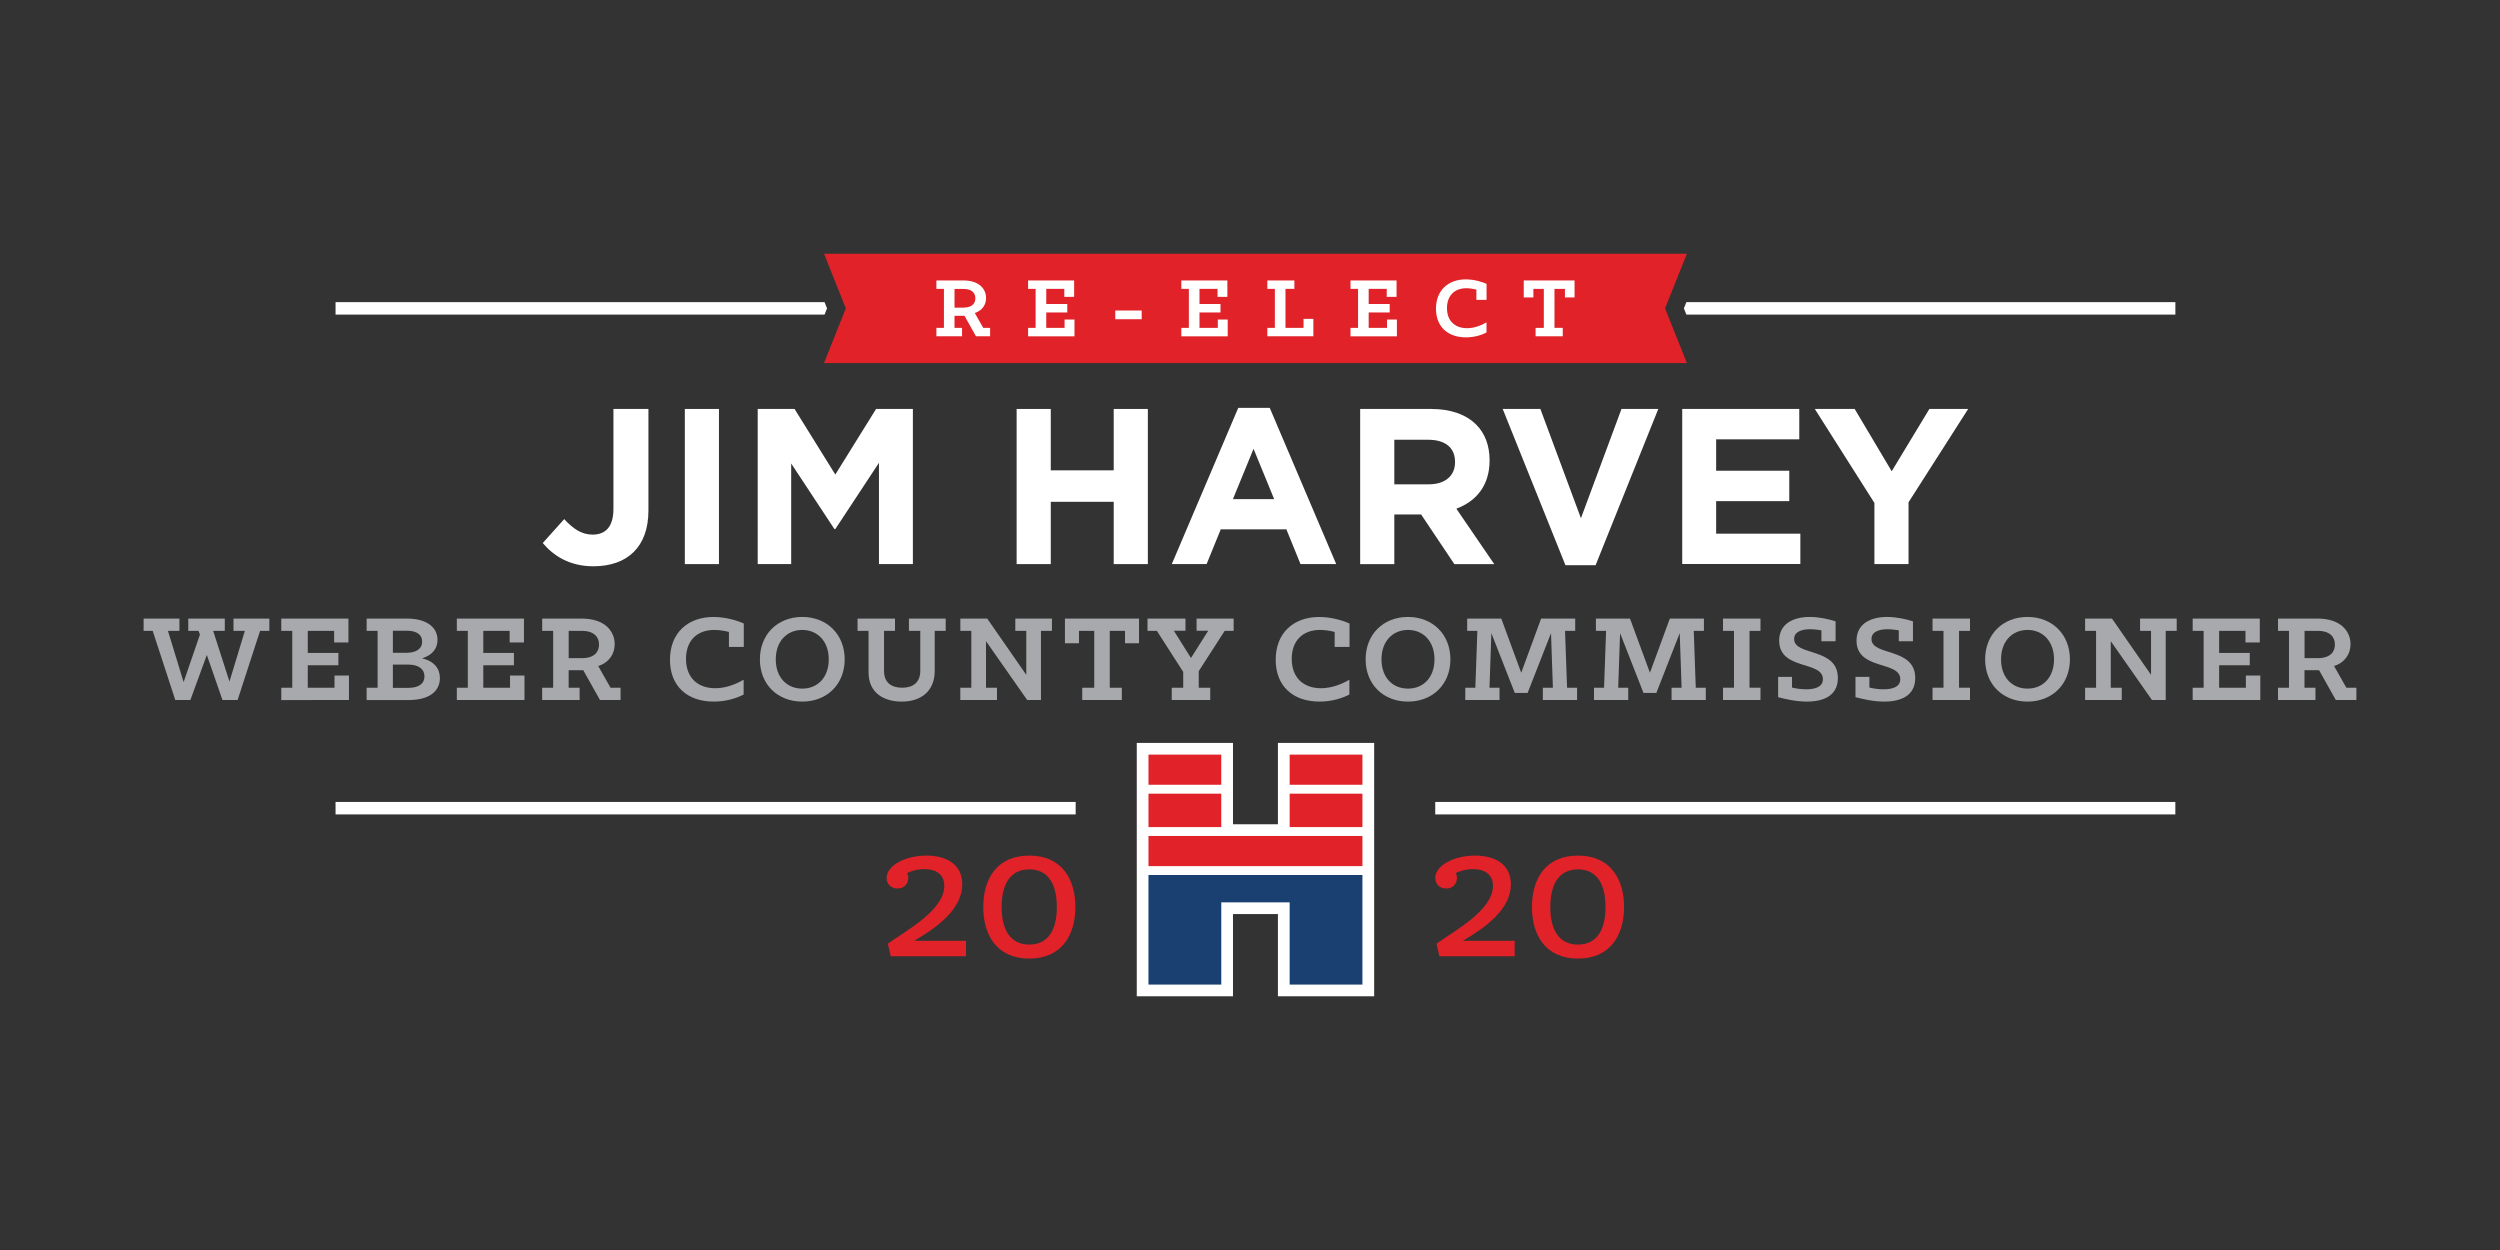 <?xml version="1.0" encoding="utf-8"?>
<!-- Generator: Adobe Illustrator 24.0.3, SVG Export Plug-In . SVG Version: 6.00 Build 0)  -->
<svg version="1.1" xmlns="http://www.w3.org/2000/svg" xmlns:xlink="http://www.w3.org/1999/xlink" x="0px" y="0px"
	 viewBox="0 0 720 360" style="enable-background:new 0 0 720 360;" xml:space="preserve">
<rect x="0" y="0" width="720" height="360" fill="#333333" stroke="none"/>
<style type="text/css">
	.st0{fill:#123256;}
	.st1{fill:#FFFFFF;}
	.st2{fill:#E12229;}
	.st3{fill:#1A3F71;}
	.st4{fill:#A7A9AC;}
</style>
<g id="background">
</g>
<g id="Layer_1">
	<g>
		<g>
			<g>
				<g>
					<g>
						<g>
							<polygon class="st1" points="368.04,213.96 368.04,237.39 355.1,237.39 355.1,213.96 327.39,213.96 327.39,286.93 
								355.1,286.93 355.1,263.25 368.04,263.25 368.04,286.93 395.76,286.93 395.76,213.96 							"/>
							<rect x="330.76" y="217.33" class="st2" width="20.96" height="8.68"/>
							<rect x="330.76" y="228.58" class="st2" width="20.96" height="9.62"/>
							<rect x="371.42" y="228.58" class="st2" width="20.96" height="9.62"/>
							<rect x="371.42" y="217.33" class="st2" width="20.96" height="8.68"/>
							<g>
								<rect x="330.76" y="240.76" class="st2" width="61.62" height="8.68"/>
								<polygon class="st3" points="330.76,283.56 351.73,283.56 351.73,259.88 371.42,259.88 371.42,283.56 392.38,283.56 
									392.38,252 330.76,252 								"/>
							</g>
						</g>
						<g>
							<g>
								<g>
									<path class="st1" d="M156.31,156.39l6.19-6.89c2.55,2.81,5.04,4.47,8.17,4.47c3.7,0,6-2.23,6-7.4v-28.79h10.08v29.23
										c0,5.3-1.53,9.25-4.21,11.93c-2.74,2.75-6.77,4.15-11.62,4.15C163.97,163.09,159.38,160.03,156.31,156.39z"/>
									<path class="st1" d="M197.23,117.78h9.83v44.68h-9.83V117.78z"/>
									<path class="st1" d="M218.23,117.78h10.6l11.74,18.89l11.74-18.89h10.6v44.68h-9.77v-29.17l-12.57,19.08h-0.26
										l-12.45-18.89v28.98h-9.64V117.78z"/>
									<path class="st1" d="M292.79,117.78h9.83v17.68h18.13v-17.68h9.83v44.68h-9.83v-17.94h-18.13v17.94h-9.83V117.78z"/>
									<path class="st1" d="M356.62,117.46h9.06l19.15,45h-10.28l-4.08-10.02h-18.89l-4.08,10.02h-10.02L356.62,117.46z
										 M366.96,143.75l-5.94-14.49l-5.94,14.49H366.96z"/>
									<path class="st1" d="M391.73,117.78h20.42c5.68,0,10.08,1.6,13.02,4.53c2.49,2.49,3.83,6,3.83,10.21v0.13
										c0,7.21-3.89,11.74-9.57,13.85l10.91,15.96h-11.49l-9.57-14.3h-7.72v14.3h-9.83V117.78z M411.52,139.48
										c4.79,0,7.53-2.55,7.53-6.32v-0.13c0-4.21-2.94-6.38-7.72-6.38h-9.77v12.83H411.52z"/>
									<path class="st1" d="M432.78,117.78h10.85l11.68,31.47l11.68-31.47h10.6l-18.06,45h-8.68L432.78,117.78z"/>
									<path class="st1" d="M484.49,117.78h33.7v8.74h-23.94v9.06h21.06v8.74h-21.06v9.38h24.25v8.74h-34.02V117.78z"/>
									<path class="st1" d="M539.83,144.84l-17.17-27.06h11.49l10.66,17.94l10.85-17.94h11.17l-17.17,26.87v17.81h-9.83V144.84z"
										/>
								</g>
							</g>
						</g>
						<g>
							<path class="st2" d="M255.7,271.8c4.68-3.48,16.27-9.48,16.27-16.69c0-2.58-1.62-4.8-5.76-4.8c-2.4,0-4.08,0.72-4.98,1.14
								c0.24,0.42,0.36,0.84,0.36,1.38c0,1.68-1.14,3.06-3.12,3.06c-1.98,0-3.12-1.38-3.12-3.06c0-3.54,5.34-6.42,11.46-6.42
								c5.82,0,10.32,2.58,10.32,8.28c0,7.14-7.32,12.48-13.87,16.27h14.95v4.44h-21.67L255.7,271.8z"/>
							<path class="st2" d="M283.18,261.24c0-8.04,3.84-14.83,13.26-14.83c9.36,0,13.27,6.78,13.27,14.83
								c0,7.98-3.9,14.83-13.27,14.83C287.02,276.07,283.18,269.22,283.18,261.24z M304.37,261.24c0-6.3-2.28-10.86-7.92-10.86
								c-5.7,0-7.98,4.56-7.98,10.86c0,6.24,2.28,10.8,7.98,10.8C302.09,272.04,304.37,267.48,304.37,261.24z"/>
							<path class="st2" d="M413.71,271.8c4.68-3.48,16.27-9.48,16.27-16.69c0-2.58-1.62-4.8-5.76-4.8c-2.4,0-4.08,0.72-4.98,1.14
								c0.24,0.42,0.36,0.84,0.36,1.38c0,1.68-1.14,3.06-3.12,3.06c-1.98,0-3.12-1.38-3.12-3.06c0-3.54,5.34-6.42,11.46-6.42
								c5.82,0,10.32,2.58,10.32,8.28c0,7.14-7.32,12.48-13.87,16.27h14.95v4.44h-21.67L413.71,271.8z"/>
							<path class="st2" d="M441.2,261.24c0-8.04,3.84-14.83,13.26-14.83c9.36,0,13.27,6.78,13.27,14.83
								c0,7.98-3.9,14.83-13.27,14.83C445.04,276.07,441.2,269.22,441.2,261.24z M462.39,261.24c0-6.3-2.28-10.86-7.92-10.86
								c-5.7,0-7.98,4.56-7.98,10.86c0,6.24,2.28,10.8,7.98,10.8C460.11,272.04,462.39,267.48,462.39,261.24z"/>
						</g>
					</g>
				</g>
				<g>
					<polygon class="st2" points="485.83,104.56 237.32,104.56 243.6,88.81 237.32,73.07 485.83,73.07 479.54,88.81 					"/>
					<g>
						<path class="st1" d="M269.68,94.43h2.17V83.2h-2.17v-2.43h7.76c4.75,0,6.55,2.61,6.55,5.07c0,1.87-1.06,3.59-3.25,4.3
							l2.43,4.28h1.98v2.43h-4.07l-3.3-5.89h-2.88v3.46h2.17v2.43h-7.39V94.43z M277.49,88.59c2.56,0,3.41-1.29,3.41-2.69
							c0-1.4-0.87-2.69-3.41-2.69h-2.59v5.39H277.49z"/>
						<path class="st1" d="M296.09,94.43h2.17V83.2h-2.17v-2.43h13.26v4.73h-2.83v-2.3h-5.2v4.36h6.05v2.43h-6.05v4.44h5.28v-2.4
							h2.85v4.83h-13.36V94.43z"/>
						<path class="st1" d="M321.2,89.43h7.6v2.51h-7.6V89.43z"/>
						<path class="st1" d="M340.22,94.43h2.17V83.2h-2.17v-2.43h13.26v4.73h-2.83v-2.3h-5.2v4.36h6.05v2.43h-6.05v4.44h5.28v-2.4
							h2.85v4.83h-13.36V94.43z"/>
						<path class="st1" d="M364.99,94.43h2.17V83.2h-2.17v-2.43h7.79v2.43h-2.56v11.22h5.2v-2.59h2.83v5.02h-13.26V94.43z"/>
						<path class="st1" d="M388.95,94.43h2.17V83.2h-2.17v-2.43h13.26v4.73h-2.83v-2.3h-5.2v4.36h6.05v2.43h-6.05v4.44h5.28v-2.4
							h2.85v4.83h-13.36V94.43z"/>
						<path class="st1" d="M413.56,88.91c0-5.33,3.56-8.45,8.58-8.45c2.59,0,4.99,0.82,5.99,1.29v4.62h-2.93v-2.96
							c-0.77-0.21-1.9-0.4-2.9-0.4c-3.3,0-5.57,2.03-5.57,5.73c0,3.8,2.43,5.78,5.76,5.78c2.19,0,4.2-0.84,5.62-1.69v2.93
							c-1.11,0.58-3.2,1.4-5.89,1.4C416.94,97.17,413.56,94.08,413.56,88.91z"/>
						<path class="st1" d="M442.24,94.43h2.38V83.2h-3.01v2.46h-2.77v-4.89h14.63v4.89h-2.77V83.2h-3.01v11.22h2.38v2.43h-7.82
							V94.43z"/>
					</g>
				</g>
				<polygon class="st1" points="237.47,87.02 96.64,87.02 96.64,90.61 237.47,90.61 238.19,88.81 				"/>
				<polygon class="st1" points="626.51,87.02 485.67,87.02 484.96,88.81 485.67,90.61 626.51,90.61 				"/>
			</g>
			<g>
				<rect x="413.35" y="230.96" class="st1" width="213.15" height="3.59"/>
				<rect x="96.64" y="230.96" class="st1" width="213.15" height="3.59"/>
			</g>
		</g>
		<g>
			<path class="st4" d="M43.98,181.69h-2.62v-3.54h10.32v3.54h-3.31l4.51,14.75l4.7-13.67l-0.39-1.08h-2.97v-3.54h10.52v3.54h-3.35
				l4.7,14.6l4.43-14.6h-3.27v-3.54h10.32v3.54H74.9l-6.47,19.91h-4.36l-4.5-12.98l-4.74,12.98h-4.35L43.98,181.69z"/>
			<path class="st4" d="M81.01,198.06h3.16v-16.37h-3.16v-3.54h19.34v6.89h-4.12v-3.35h-7.59v6.36h8.82v3.54h-8.82v6.47h7.7v-3.5
				h4.16v7.05H81.01V198.06z"/>
			<path class="st4" d="M105.59,198.06h3.16v-16.37h-3.16v-3.54h11.67c5.2,0,8.74,2.23,8.74,6.12c0,2.23-1.16,4.31-4.43,5.32
				c3.58,0.88,5.12,3.04,5.12,5.7c0,3.82-3.12,6.32-8.93,6.32h-12.17V198.06z M116.96,188.01c2.93,0,4.62-1.16,4.62-3.24
				c0-2.04-1.69-3.12-4.31-3.12h-4.12v6.36H116.96z M117.65,198.1c2.85,0,4.59-1.16,4.59-3.31c0-2.04-1.58-3.39-4.7-3.39h-4.39v6.7
				H117.65z"/>
			<path class="st4" d="M131.57,198.06h3.16v-16.37h-3.16v-3.54h19.33v6.89h-4.12v-3.35h-7.59v6.36h8.82v3.54h-8.82v6.47h7.7v-3.5
				h4.16v7.05h-19.48V198.06z"/>
			<path class="st4" d="M156.15,198.06h3.16v-16.37h-3.16v-3.54h11.33c6.93,0,9.55,3.81,9.55,7.39c0,2.73-1.54,5.24-4.74,6.28
				l3.54,6.24h2.89v3.54h-5.93l-4.82-8.59h-4.2v5.05h3.16v3.54h-10.79V198.06z M167.55,189.55c3.74,0,4.97-1.89,4.97-3.93
				c0-2.04-1.27-3.93-4.97-3.93h-3.77v7.86H167.55z"/>
			<path class="st4" d="M192.95,190.01c0-7.78,5.2-12.32,12.52-12.32c3.78,0,7.28,1.19,8.74,1.89v6.74h-4.28V182
				c-1.11-0.31-2.77-0.58-4.24-0.58c-4.81,0-8.12,2.96-8.12,8.35c0,5.55,3.54,8.44,8.4,8.44c3.19,0,6.12-1.23,8.2-2.46v4.27
				c-1.62,0.85-4.66,2.04-8.59,2.04C197.88,202.06,192.95,197.56,192.95,190.01z"/>
			<path class="st4" d="M218.85,189.89c0-7.2,5.09-12.21,12.21-12.21c7.08,0,12.21,5.01,12.21,12.21c0,7.2-5.12,12.17-12.21,12.17
				C223.93,202.06,218.85,197.1,218.85,189.89z M238.68,189.89c0-5.24-3.27-8.47-7.63-8.47c-4.39,0-7.63,3.24-7.63,8.47
				c0,5.28,3.24,8.43,7.63,8.43C235.41,198.33,238.68,195.17,238.68,189.89z"/>
			<path class="st4" d="M250.14,193.63v-11.94h-3.16v-3.54h10.78v3.54h-3.16v11.52c0,3.58,2.35,4.85,5.24,4.85s5.2-1.31,5.2-4.89
				v-11.48h-3.27v-3.54h10.59v3.54h-3.16v11.55c0,5.55-3.66,8.82-9.51,8.82C254.76,202.06,250.14,199.72,250.14,193.63z"/>
			<path class="st4" d="M276.58,198.06h3.16v-16.37h-3.16v-3.54h7.74l11.25,16.21v-12.67h-3.16v-3.54h10.55v3.54h-3.16v19.91h-3.97
				l-11.86-16.94v13.4h3.16v3.54h-10.56V198.06z"/>
			<path class="st4" d="M311.68,198.06h3.46v-16.37h-4.39v3.58h-4.05v-7.12h21.34v7.12h-4.04v-3.58h-4.39v16.37h3.47v3.54h-11.4
				V198.06z"/>
			<path class="st4" d="M337.46,198.06h3.31v-4.54l-7.59-11.83h-2.7v-3.54h10.94v3.5h-3.35l4.93,7.86l4.97-7.86h-3.35v-3.5h10.67
				v3.54h-2.58l-7.47,11.6v4.77h3.31v3.54h-11.09V198.06z"/>
			<path class="st4" d="M367.4,190.01c0-7.78,5.2-12.32,12.52-12.32c3.78,0,7.28,1.19,8.74,1.89v6.74h-4.28V182
				c-1.11-0.31-2.77-0.58-4.24-0.58c-4.81,0-8.12,2.96-8.12,8.35c0,5.55,3.54,8.44,8.4,8.44c3.19,0,6.12-1.23,8.2-2.46v4.27
				c-1.62,0.85-4.66,2.04-8.59,2.04C372.33,202.06,367.4,197.56,367.4,190.01z"/>
			<path class="st4" d="M393.3,189.89c0-7.2,5.09-12.21,12.21-12.21c7.08,0,12.21,5.01,12.21,12.21c0,7.2-5.12,12.17-12.21,12.17
				C398.38,202.06,393.3,197.1,393.3,189.89z M413.13,189.89c0-5.24-3.27-8.47-7.63-8.47c-4.39,0-7.63,3.24-7.63,8.47
				c0,5.28,3.23,8.43,7.63,8.43C409.86,198.33,413.13,195.17,413.13,189.89z"/>
			<path class="st4" d="M422.01,198.06h2.89l0.58-16.37h-2.93v-3.54h9.82l5.74,15.6l5.73-15.6h9.82v3.54h-2.93l0.58,16.37h2.89v3.54
				h-9.86v-3.54h2.89l-0.54-15.72l-6.74,17.22h-3.7l-6.74-17.22l-0.54,15.72h2.89v3.54h-9.86V198.06z"/>
			<path class="st4" d="M459.08,198.06h2.89l0.58-16.37h-2.93v-3.54h9.82l5.74,15.6l5.73-15.6h9.82v3.54h-2.93l0.58,16.37h2.89v3.54
				h-9.86v-3.54h2.89l-0.54-15.72l-6.74,17.22h-3.7l-6.74-17.22l-0.54,15.72h2.89v3.54h-9.86V198.06z"/>
			<path class="st4" d="M496.23,198.06h3.16v-16.37h-3.16v-3.54h10.79v3.54h-3.16v16.37h3.16v3.54h-10.79V198.06z"/>
			<path class="st4" d="M512.1,200.79v-5.85h4v3.08c0.85,0.19,2.27,0.5,4.05,0.5c2.5,0,4.85-0.62,4.85-2.93
				c0-5.35-12.6-2.46-12.6-11.09c0-4.93,4.16-6.82,8.78-6.82c2.66,0,5.55,0.62,7.47,1.27v5.74h-4.08v-3.16
				c-0.77-0.11-2.04-0.31-3.27-0.31c-2.27,0-4.59,0.65-4.59,2.81c0,5.01,12.6,2.31,12.6,11.25c0,5.12-4.2,6.78-8.9,6.78
				C517.34,202.06,514.34,201.37,512.1,200.79z"/>
			<path class="st4" d="M534.38,200.79v-5.85h4v3.08c0.85,0.19,2.27,0.5,4.05,0.5c2.5,0,4.85-0.62,4.85-2.93
				c0-5.35-12.6-2.46-12.6-11.09c0-4.93,4.16-6.82,8.78-6.82c2.66,0,5.55,0.62,7.47,1.27v5.74h-4.08v-3.16
				c-0.77-0.11-2.04-0.31-3.27-0.31c-2.27,0-4.59,0.65-4.59,2.81c0,5.01,12.6,2.31,12.6,11.25c0,5.12-4.2,6.78-8.9,6.78
				C539.61,202.06,536.61,201.37,534.38,200.79z"/>
			<path class="st4" d="M556.57,198.06h3.16v-16.37h-3.16v-3.54h10.79v3.54h-3.16v16.37h3.16v3.54h-10.79V198.06z"/>
			<path class="st4" d="M571.72,189.89c0-7.2,5.09-12.21,12.21-12.21c7.08,0,12.21,5.01,12.21,12.21c0,7.2-5.12,12.17-12.21,12.17
				C576.8,202.06,571.72,197.1,571.72,189.89z M591.56,189.89c0-5.24-3.27-8.47-7.63-8.47c-4.39,0-7.63,3.24-7.63,8.47
				c0,5.28,3.24,8.43,7.63,8.43C588.28,198.33,591.56,195.17,591.56,189.89z"/>
			<path class="st4" d="M600.51,198.06h3.16v-16.37h-3.16v-3.54h7.74l11.25,16.21v-12.67h-3.16v-3.54h10.55v3.54h-3.16v19.91h-3.97
				l-11.86-16.94v13.4h3.16v3.54h-10.55V198.06z"/>
			<path class="st4" d="M631.49,198.06h3.16v-16.37h-3.16v-3.54h19.33v6.89h-4.12v-3.35h-7.59v6.36h8.82v3.54h-8.82v6.47h7.7v-3.5
				h4.16v7.05h-19.48V198.06z"/>
			<path class="st4" d="M656.07,198.06h3.16v-16.37h-3.16v-3.54h11.33c6.93,0,9.55,3.81,9.55,7.39c0,2.73-1.54,5.24-4.74,6.28
				l3.54,6.24h2.89v3.54h-5.93l-4.82-8.59h-4.2v5.05h3.16v3.54h-10.79V198.06z M667.48,189.55c3.74,0,4.97-1.89,4.97-3.93
				c0-2.04-1.27-3.93-4.97-3.93h-3.77v7.86H667.48z"/>
		</g>
	</g>
</g>
</svg>
